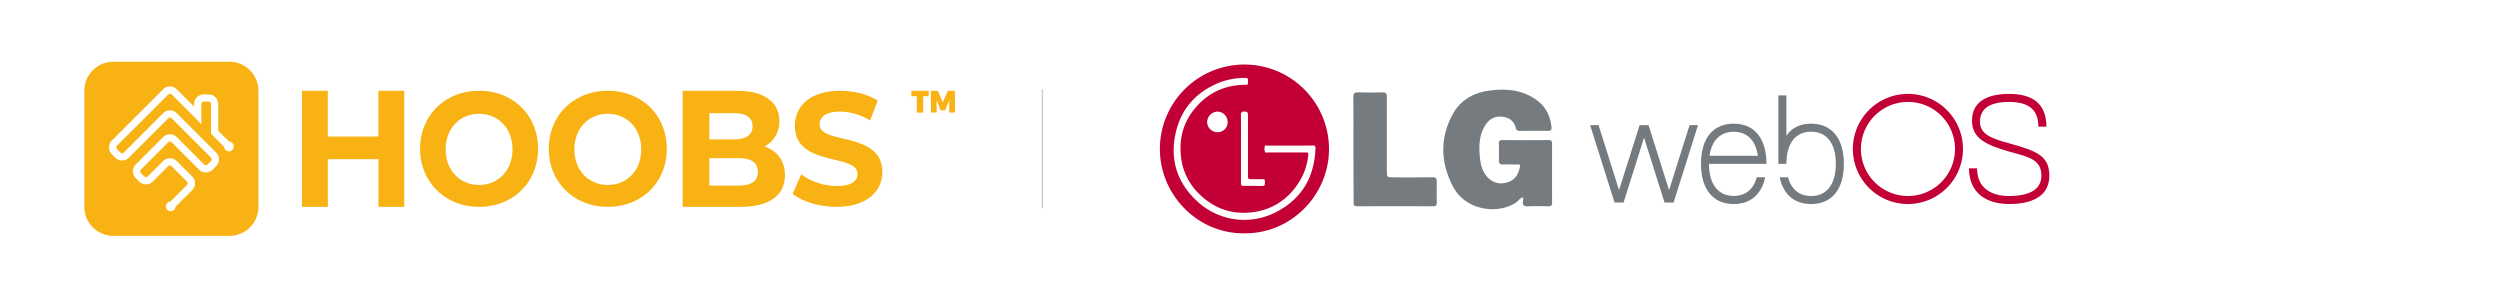 <svg id="fad552a9-73b4-4af0-9779-ab5b76b57986" data-name="Ebene 1" xmlns="http://www.w3.org/2000/svg" viewBox="0 0 1680 200"><defs><style>.e363ae8b-784b-4caf-80e8-50a2a0dfe757{fill:none;stroke:#ccc;stroke-miterlimit:10;}.b24e0816-305c-4598-8c14-747165a135c4{fill:#f9b213;}.e9ed7dfd-639c-4d21-a257-115c4743481d{fill:#c30036;}.abb32f64-4678-409c-9376-09e00501e6ed{fill:#747a7e;}.aea9fc5e-5254-49fc-a7bf-5bab9dd34168{fill:#757b7e;}</style></defs><title>HOOBS_x_webos</title><g id="a22728d9-4691-49b6-a481-16eb73678885" data-name="Stroke"><line class="e363ae8b-784b-4caf-80e8-50a2a0dfe757" x1="700.5" y1="60" x2="700.5" y2="140"/></g><path class="b24e0816-305c-4598-8c14-747165a135c4" d="M154.17,41.5h-78A19.5,19.5,0,0,0,56.67,61v78a19.5,19.5,0,0,0,19.5,19.5h78a19.5,19.5,0,0,0,19.5-19.5V61A19.5,19.5,0,0,0,154.17,41.5Zm2,59.26a3.24,3.24,0,0,1-4.59,0,3.21,3.21,0,0,1-.95-2.09l-8.82-8.82V69.92a1.63,1.63,0,0,0-1.63-1.63h-3.25a1.63,1.63,0,0,0-1.62,1.63V83.6l-4.88-5.13-15-15a1.62,1.62,0,0,0-2.3,0L78.59,97.89a1.64,1.64,0,0,0,0,2.3l2.3,2.3a1.64,1.64,0,0,0,2.3,0l26.43-26.43a6.49,6.49,0,0,1,9.19,0l26.43,26.43a6.51,6.51,0,0,1,0,9.19l-2.3,2.3a6.49,6.49,0,0,1-9.19,0L115.36,95.59a1.64,1.64,0,0,0-2.3,0L94.68,114a1.62,1.62,0,0,0,0,2.3l2.3,2.29a1.61,1.61,0,0,0,2.29,0l10.35-10.34a6.49,6.49,0,0,1,9.19,0l10.34,10.34a6.51,6.51,0,0,1,0,9.2L118,138.89a3.21,3.21,0,0,1-1,2.09,3.25,3.25,0,1,1-2.5-5.54l11.12-11.12a1.62,1.62,0,0,0,0-2.3l-10.34-10.34a1.62,1.62,0,0,0-2.3,0L102.72,122a6.49,6.49,0,0,1-9.19,0l-2.3-2.3a6.49,6.49,0,0,1,0-9.19l18.39-18.38a6.49,6.49,0,0,1,9.19,0l18.38,18.38a1.64,1.64,0,0,0,2.3,0l2.3-2.3a1.64,1.64,0,0,0,0-2.3L115.36,79.51a1.62,1.62,0,0,0-2.3,0L86.63,105.93a6.49,6.49,0,0,1-9.19,0l-2.3-2.29a6.52,6.52,0,0,1,0-9.2L109.62,60a6.49,6.49,0,0,1,9.19,0l11.6,11.61V69.92a6.5,6.5,0,0,1,6.5-6.5h3.25a6.5,6.5,0,0,1,6.5,6.5V87.83l7.4,7.39a3.25,3.25,0,0,1,2.09,5.54Z"/><path class="b24e0816-305c-4598-8c14-747165a135c4" d="M612.42,61H624.1v3.65h-3.71v11H616.1v-11h-3.68Zm13.09,0h4.72l3.34,7.78L637,61h4.72V75.62h-3.85V67.39l-2.77,6.81h-2.92l-2.77-6.81v8.23h-3.85Z"/><path class="b24e0816-305c-4598-8c14-747165a135c4" d="M271.65,61v78H254.31V107h-34v32H202.92V61h17.35V91.75h34V61Zm10.65,39c0-22.41,16.77-39,39.65-39s39.64,16.48,39.64,39S344.72,139,322,139,282.3,122.41,282.3,100Zm62.09.39c0-14.19-9.63-23.9-22.44-23.9s-22.45,9.71-22.45,23.9,9.64,23.89,22.45,23.89S344.39,114.57,344.39,100.39ZM368.8,100c0-22.41,16.77-39,39.65-39s39.64,16.48,39.64,39-16.87,39-39.64,39S368.8,122.41,368.8,100Zm62.09.39c0-14.19-9.63-23.9-22.44-23.9S386,86.2,386,100.39s9.64,23.89,22.45,23.89S430.89,114.57,430.89,100.39Zm96.58,17.33c0,13.48-10.28,21.28-30,21.28H458.74V61h36.61c18.74,0,28.38,8.13,28.38,20.28a18.86,18.86,0,0,1-10,17.16C522.12,101.23,527.47,107.91,527.47,117.72ZM476.71,76.06V93.67h16.5c8.1,0,12.5-3,12.5-8.86s-4.4-8.75-12.5-8.75Zm32.59,39.47c0-6.29-4.61-9.28-13.22-9.28H476.71v18.46h19.37C504.69,124.71,509.3,121.93,509.3,115.53Zm23.38,14.74,5.69-13.14A41.52,41.52,0,0,0,562.28,125c9.94,0,14-3.44,14-8.08,0-14.11-42.13-4.41-42.13-32.42,0-12.82,9.94-23.49,30.53-23.49,9.11,0,18.43,2.26,25.16,6.68l-5.18,13.25A39.67,39.67,0,0,0,564.56,75c-9.94,0-13.77,3.87-13.77,8.61,0,13.9,42.13,4.31,42.13,32,0,12.61-10,23.38-30.74,23.38C550.69,139,539.1,135.44,532.68,130.27Z"/><g id="b4ba9f08-fc98-4586-a5b5-0d77f7e50aca" data-name="webos"><g id="a5197e7d-ce2c-47c5-bbaa-c1f9e8473b64" data-name="Group 2"><g id="abe9331c-8932-4546-94cc-e4776137cbb1" data-name="webOS OSE logo gray"><g id="e99a1890-e1d2-4923-afae-83f481997ad8" data-name="Group 1"><path id="f71c8889-84ee-48fd-ab5f-6392db6494fd" data-name="Path 1" class="e9ed7dfd-639c-4d21-a257-115c4743481d" d="M1323.16,113.1c0,16,11,24,27,24,18,0,27-7,27-19h0c0-13.78-9-16.68-27-21.8-12.44-3.23-19.62-6.51-19.62-14.37h0c0-9.18,6.88-13.43,19.52-13.43h0c11.87,0,19.71,4.15,19.71,16.6h5.41c0-16-10-22-25-22-16,0-25,6-25,18,0,11.65,9,16.19,25,20.77,13.29,3.67,21.63,5.3,21.63,16.23,0,9.15-7.9,13.61-21.68,13.61h0c-12.3,0-21.53-5.54-21.53-18.61Z"/><path id="b1d3c5f3-b082-439c-bdf9-60155a8d1ce6" data-name="Path 2" class="e9ed7dfd-639c-4d21-a257-115c4743481d" d="M1282.12,63.1a37,37,0,1,0,37,37,37,37,0,0,0-37-37h0m0,68.61a31.61,31.61,0,1,1,31.65-31.6,31.61,31.61,0,0,1-31.65,31.6"/><path id="b07e4566-74de-4d25-bde9-779badfe3a48" data-name="Path 3" class="abb32f64-4678-409c-9376-09e00501e6ed" d="M1217.08,83.1c-7.56,0-13.09,2.87-16.62,8.13V64.1h-5.39v46h5.4c0-13.6,6-21.61,16.61-21.61s16.61,8,16.61,21.61-6.06,21.63-16.61,21.63c-8,0-13.36-4.53-15.54-12.61h-5.6c2.43,11.48,9.82,18,21.14,18,14,0,22-10,22-27s-8-27-22-27"/><path id="a272a286-5898-4a35-ab73-d0d77fcc5d69" data-name="Path 4" class="abb32f64-4678-409c-9376-09e00501e6ed" d="M1165.05,131.65c-10.57,0-16.62-8-16.62-21.54h38.63c0-17-8-27-22-27s-22,10-22,27,8,27,22,27c11.32,0,18.71-6.53,21.14-18h-5.62c-2.17,8-7.56,12.55-15.54,12.55m0-43.11c9.06,0,14.82,5.9,16.25,16.16H1148.8c1.43-10.26,7.17-16.16,16.25-16.16"/><path id="e5c9b087-8526-46b0-9dc1-211e82f7303c" data-name="Path 5" class="abb32f64-4678-409c-9376-09e00501e6ed" d="M1091.05,136.11,1104.8,92.5l13.76,43.61h6.1l16.39-52h-5.66l-13.77,43.68-13.8-43.68h-6L1088,127.77,1074.24,84.1h-5.67l16.4,52Z"/></g></g></g></g><path class="e9ed7dfd-639c-4d21-a257-115c4743481d" d="M836.09,156.78c-31,.39-57.13-25.75-56.65-57.67a56.83,56.83,0,1,1,113.64,2.18C892.5,131.35,867.51,157.2,836.09,156.78Zm30.77-58.95c-5.06,0-10.12,0-15.18,0-.57,0-1.42-.33-1.66.33a6.07,6.07,0,0,0,0,3.77c.31,1,1.41.51,2.15.52q12.64,0,25.3,0c1,0,1.86-.09,1.7,1.45A41.92,41.92,0,0,1,873,122.34c-7.29,11.49-17.62,18.51-31.24,20.27-13.86,1.79-25.8-2.44-35.76-12.13a40.87,40.87,0,0,1-12.46-26C792.27,91.54,796,80.18,804.88,70.7,813.52,61.47,824.35,57,837,57c1.89,0,1.67-1,1.62-2.19s.48-2.47-1.62-2.44a47.86,47.86,0,0,0-17,2.91c-15.92,6.25-26.32,17.59-30,34.34-3.89,17.65,1,33,14.2,45.35a46.35,46.35,0,0,0,54,7.2c17-9,25.18-23.62,25.81-42.68,0-1.35-.4-1.74-1.72-1.73C877.12,97.87,872,97.83,866.86,97.83Zm-32.93,2c0,7.75,0,15.5,0,23.26,0,1.41.41,1.88,1.84,1.85,3.7-.09,7.41,0,11.12,0,3.22,0,3.17,0,3.1-3.15,0-1.06-.31-1.41-1.37-1.39-2.43.07-4.86,0-7.28,0-2.69,0-2.7,0-2.7-2.63,0-13.49,0-27,0-40.45,0-1.94-.63-2.32-2.42-2.36s-2.37.6-2.34,2.43C834,84.9,833.93,92.38,833.93,99.87Zm-8.94-18A7,7,0,0,0,818,75a7.18,7.18,0,0,0-6.79,7,6.88,6.88,0,0,0,6.83,6.82A6.72,6.72,0,0,0,825,81.89Z"/><path class="aea9fc5e-5254-49fc-a7bf-5bab9dd34168" d="M1023.52,132.6c-2.36.61-3.22,2.49-4.79,3.53-12.12,8.06-33.84,5.59-42.44-11-8.33-16.09-8.76-32.73.16-48.75,5.11-9.17,13.85-14.07,24.18-15.46,11.2-1.52,22.07-.7,31.75,6.15,6.3,4.46,9.32,10.63,10.22,18.11.25,2.1-.38,2.8-2.52,2.76-6.22-.11-12.45,0-18.68,0-1.4,0-2.38-.23-2.77-1.87-1.12-4.69-4.39-7.09-9-7.62-5-.58-8.89,1.56-11.51,5.71-4.42,7-4.36,14.8-3.49,22.66.59,5.26,2.19,10.13,6.47,13.63,4.12,3.38,8.89,3.39,13.45,1.49,4.21-1.75,6-5.72,6.89-10,.33-1.58-.87-1.4-1.77-1.41-3.17,0-6.34-.09-9.5,0-2.17.07-3-.74-2.92-3,.14-3.59.12-7.18,0-10.77-.06-1.86.46-2.63,2.46-2.62q15.51.12,31,0c1.88,0,2.3.74,2.3,2.44q-.08,19.8,0,39.6c0,2-.72,2.51-2.59,2.46-4.43-.1-8.87-.18-13.29,0-2.77.13-4.22-.51-3.68-3.57A16.52,16.52,0,0,0,1023.52,132.6Z"/><path class="aea9fc5e-5254-49fc-a7bf-5bab9dd34168" d="M909.51,100.18c0-11.6.09-23.21-.06-34.82,0-2.7.79-3.39,3.38-3.3q8.07.28,16.14,0c2.44-.08,3,.76,3,3.07-.09,16.57,0,33.13,0,49.7,0,4.34,0,4.35,4.5,4.35,8.65,0,17.3.1,25.94-.06,2.58-.05,3.21.8,3.12,3.23-.18,4.63-.12,9.28,0,13.92,0,1.79-.52,2.35-2.33,2.34-17.08-.05-34.17-.08-51.25,0-2.55,0-2.34-1.36-2.33-3Q909.53,117.91,909.51,100.18Z"/></svg>